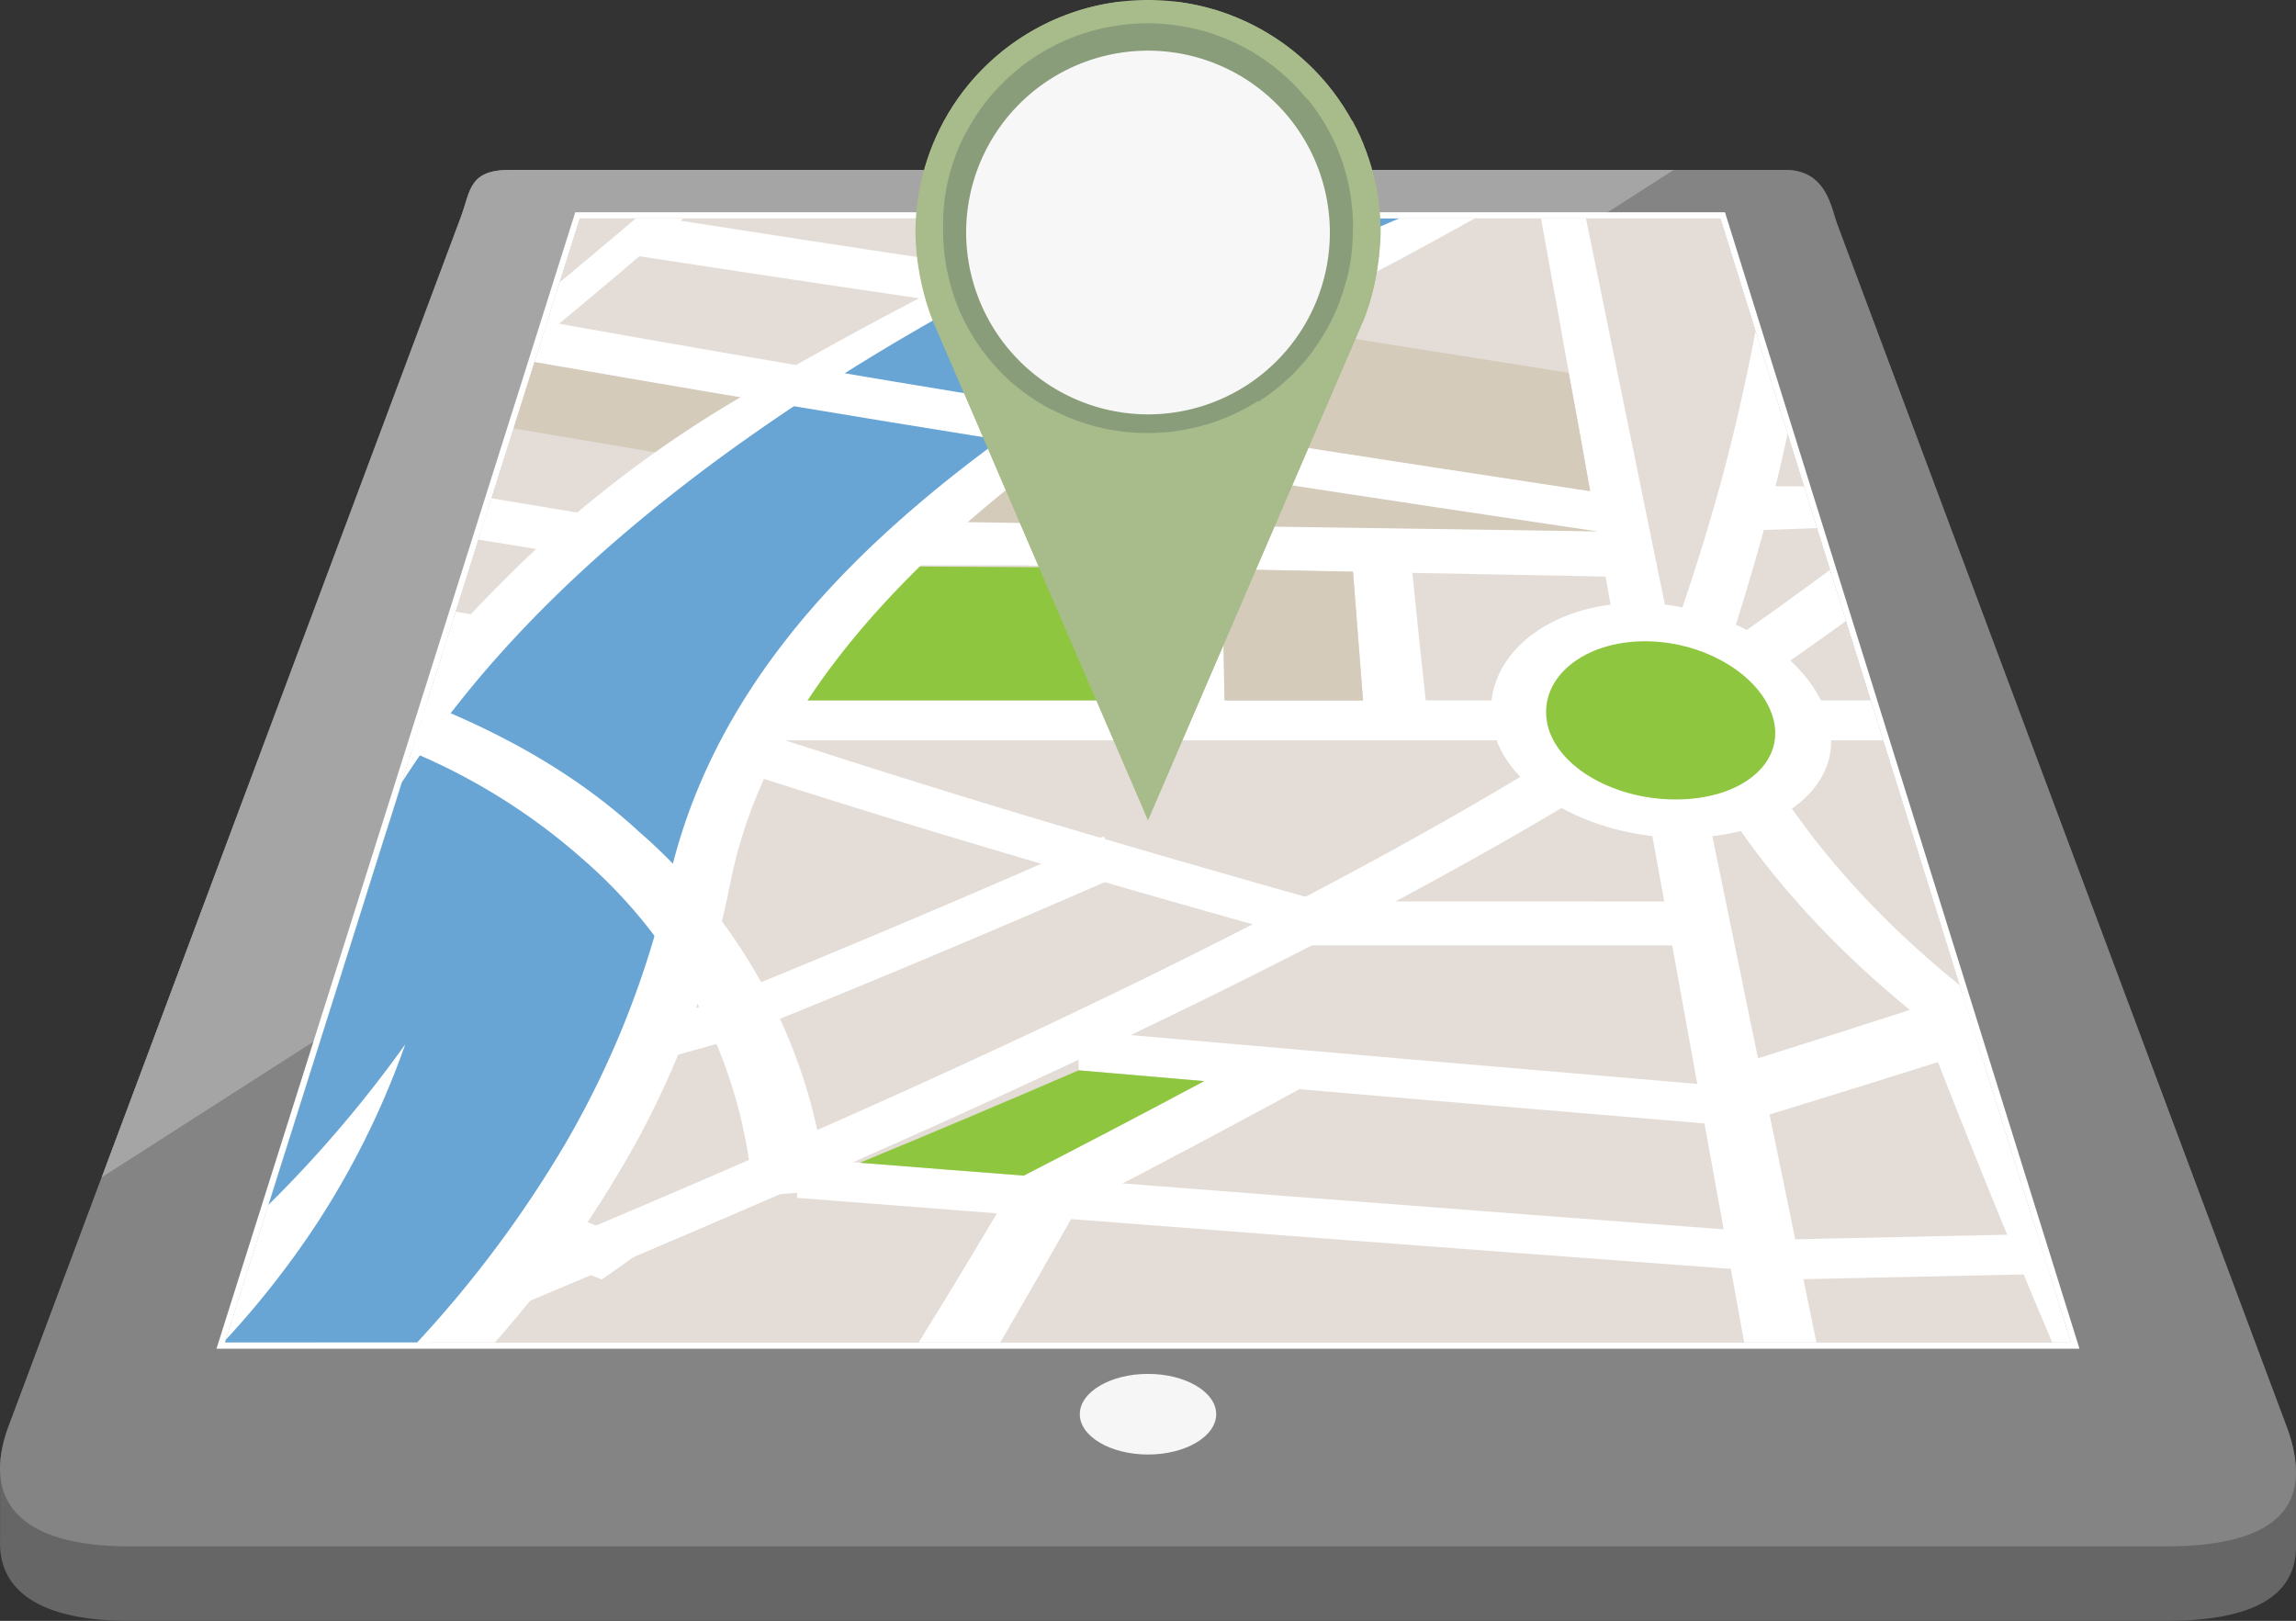 <svg id="Grupo_78465" data-name="Grupo 78465" xmlns="http://www.w3.org/2000/svg" xmlns:xlink="http://www.w3.org/1999/xlink" width="276.279" height="195.038" viewBox="0 0 276.279 195.038">
  <rect x="0" y="0" width="276.279" height="195.038" fill="#333333" stroke="none"/>
  <defs>
    <clipPath id="clip-path">
      <rect id="Rectángulo_5649" data-name="Rectángulo 5649" width="276.279" height="195.038" fill="none"/>
    </clipPath>
  </defs>
  <g id="Grupo_78464" data-name="Grupo 78464" transform="translate(0 0)" clip-path="url(#clip-path)">
    <path id="Trazado_159843" data-name="Trazado 159843" d="M276.277,176.253v.043c-.074,6.049-5.564,8.818-15.68,8.818H15.569c-10.241,0-15.324-3.3-15.56-8.939h0v-.039c-.01-.251-.01-.507,0-.768v-8.16h0a14.384,14.384,0,0,1,1.047-5.573L55.435,16.248c1.2-3.208.935-5.727,5.935-5.727H214.8c5,0,5.525,4.532,6.294,6.588l54.018,144.527a15.92,15.92,0,0,1,1.166,5.727Z" transform="translate(0 9.924)" fill="#666" fill-rule="evenodd"/>
    <path id="Trazado_159844" data-name="Trazado 159844" d="M61.369,10.521H214.8c5,0,5.527,4.534,6.294,6.59l54.018,144.525c3.749,10.027-1.636,14.514-14.514,14.514H15.571c-13.261,0-17.876-5.525-14.514-14.514L55.435,16.248c1.2-3.208.937-5.727,5.935-5.727" transform="translate(0 9.924)" fill="#848484" fill-rule="evenodd"/>
    <path id="Trazado_159845" data-name="Trazado 159845" d="M55.43,10.521H195.462L6.3,131.743,49.5,16.248c1.2-3.208.937-5.727,5.935-5.727" transform="translate(5.94 9.924)" fill="#a5a5a5" fill-rule="evenodd"/>
    <path id="Trazado_159846" data-name="Trazado 159846" d="M56.577,13.145H194.925l42.654,136.744H13.406Z" transform="translate(12.645 12.399)" fill="#fff" fill-rule="evenodd"/>
    <path id="Trazado_159847" data-name="Trazado 159847" d="M56.631,13.533H193.87L236.054,148.77H13.935Z" transform="translate(13.145 12.765)" fill="#848484" fill-rule="evenodd"/>
    <path id="Trazado_159848" data-name="Trazado 159848" d="M56.631,13.533H193.87L236.054,148.77H13.935Z" transform="translate(13.145 12.765)" fill="#fff" fill-rule="evenodd"/>
    <path id="Trazado_159849" data-name="Trazado 159849" d="M56.631,13.533H193.87L236.054,148.77H13.935Z" transform="translate(13.145 12.765)" fill="#e4ddd7" fill-rule="evenodd"/>
    <path id="Trazado_159850" data-name="Trazado 159850" d="M115.73,20.513c-1.113,5.76-2.38,11.514-3.918,17.237-2.859,10.639-6.555,21.191-10.548,31.78,2.26.624,4.483,1.246,6.743,1.867a324.682,324.682,0,0,0,10.247-32.722q.705-2.9,1.327-5.816Z" transform="translate(95.517 19.349)" fill="#fff" fill-rule="evenodd"/>
    <path id="Trazado_159851" data-name="Trazado 159851" d="M110.829,44.144c3.531,6.937,10.515,19.4,27.027,32.753l2.907,9.32c-3.086-2.031-5.923-4.056-8.537-6.053C114.558,65.8,107.4,52.49,103.822,45.1q3.448-.475,7.007-.954" transform="translate(97.93 41.639)" fill="#fff"/>
    <path id="Trazado_159852" data-name="Trazado 159852" d="M201.81,35.285a447.753,447.753,0,0,1-46.362,30.221c-39.007,22.1-85.035,41.85-135.952,62.746H33.381c47.761-19.87,91.1-38.69,128.132-59.665a453.25,453.25,0,0,0,42.219-27.141Z" transform="translate(18.39 33.282)" fill="#fff" fill-rule="evenodd"/>
    <path id="Trazado_159853" data-name="Trazado 159853" d="M128.56,148.769Q121.6,114.835,114.608,80.9q-6.9-33.667-13.774-67.369h-5.41C99.5,36,103.5,58.459,107.563,80.9q6.145,33.947,12.307,67.868Z" transform="translate(90.009 12.765)" fill="#fff" fill-rule="evenodd"/>
    <path id="Trazado_159854" data-name="Trazado 159854" d="M200.853,43.37H27.224l-1.518,4.8H202.351Z" transform="translate(24.247 40.909)" fill="#fff" fill-rule="evenodd"/>
    <path id="Trazado_159855" data-name="Trazado 159855" d="M109.956,37.333c10.624,0,20.927,6.337,22.981,14.133S127.21,65.6,115.457,65.6,93.324,59.263,92.4,51.466s6.932-14.133,17.555-14.133" transform="translate(87.087 35.214)" fill="#fff" fill-rule="evenodd"/>
    <path id="Trazado_159856" data-name="Trazado 159856" d="M107.642,39.708c7.289,0,14.221,4.26,15.484,9.518s-3.993,9.518-11.792,9.518-14.749-4.26-15.521-9.518,4.539-9.518,11.829-9.518" transform="translate(90.305 37.454)" fill="#8ec63f" fill-rule="evenodd"/>
    <path id="Trazado_159857" data-name="Trazado 159857" d="M121.013,72.127c1.319-1.318,2.674-2.633,3.993-3.964C110.654,64.113,96.622,60.1,83.077,56c-13.2-4-25.995-8.131-38.426-12.2-1.545,1.331-3.166,2.649-4.784,3.964,12.544,4.065,25.488,8.2,38.84,12.194,13.7,4.1,27.841,8.117,42.306,12.167" transform="translate(37.604 41.316)" fill="#fff" fill-rule="evenodd"/>
    <path id="Trazado_159858" data-name="Trazado 159858" d="M20.46,69.871c14.481-3.579,28.647-7.223,42.5-10.826-.641-1.477-1.207-2.952-1.809-4.442C48.379,57.955,35.369,61.346,22.1,64.681Z" transform="translate(19.299 51.504)" fill="#fff" fill-rule="evenodd"/>
    <path id="Trazado_159859" data-name="Trazado 159859" d="M55.732,89.558c1.883-1.316,3.729-2.633,5.575-3.964Q39.618,76.936,19.5,68.277l-1.805,5.715q18.346,7.783,38.037,15.565" transform="translate(16.691 64.402)" fill="#fff" fill-rule="evenodd"/>
    <path id="Trazado_159860" data-name="Trazado 159860" d="M19.182,75.736c.49,1.49,1.055,2.965,1.658,4.44q25.712-6.9,50.217-13.8c-.754-1.477-1.432-2.952-2.11-4.442q-24.24,6.9-49.765,13.8" transform="translate(18.093 58.42)" fill="#fff" fill-rule="evenodd"/>
    <path id="Trazado_159861" data-name="Trazado 159861" d="M23.93,54.907q8.611-1.154,17.143-2.311c.187-1.592.375-3.183.6-4.775q-8.063,1.113-16.211,2.223Z" transform="translate(22.572 45.108)" fill="#fff" fill-rule="evenodd"/>
    <path id="Trazado_159862" data-name="Trazado 159862" d="M26.955,61.506c.34,1.49.754,2.965,1.092,4.44C38.181,59.64,47.932,53.4,57.244,47c9.036-6.215,17.592-12.645,25.843-18.966-.529-1.475-1.018-2.95-1.508-4.44-8.175,6.321-16.7,12.744-25.655,18.964-9.2,6.393-18.949,12.643-28.97,18.951" transform="translate(25.425 22.252)" fill="#fff" fill-rule="evenodd"/>
    <path id="Trazado_159863" data-name="Trazado 159863" d="M53.478,39.693c1.846-1.4,3.729-2.822,5.612-4.238q-14.128-2.3-27.891-4.6L29.63,35.822c7.849,1.292,15.779,2.579,23.848,3.871" transform="translate(27.948 29.108)" fill="#fff" fill-rule="evenodd"/>
    <path id="Trazado_159864" data-name="Trazado 159864" d="M33.581,27.844c5.826-4.769,11.461-9.557,16.943-14.31H44.811q-4.5,3.821-9.133,7.668Z" transform="translate(31.675 12.766)" fill="#fff" fill-rule="evenodd"/>
    <path id="Trazado_159865" data-name="Trazado 159865" d="M37.42,44.59c1.959-1.419,3.956-2.835,5.952-4.254q-7.235-1.227-14.38-2.46L27.4,42.909q4.984.842,10.016,1.681" transform="translate(25.849 35.726)" fill="#fff" fill-rule="evenodd"/>
    <path id="Trazado_159866" data-name="Trazado 159866" d="M64.061,38.127c1.621.752,3.239,1.5,4.86,2.243C79.31,31.428,88.929,22.487,97.877,13.533H91.109q-12.618,12.3-27.048,24.594" transform="translate(60.425 12.765)" fill="#fff" fill-rule="evenodd"/>
    <path id="Trazado_159867" data-name="Trazado 159867" d="M91.811,37.594c-.076-1.78-.152-3.558-.152-5.338H47.093c-2.674,1.78-5.424,3.558-8.1,5.338Z" transform="translate(36.781 30.425)" fill="#fff" fill-rule="evenodd"/>
    <path id="Trazado_159868" data-name="Trazado 159868" d="M137.793,39.075c-.113-1.807-.188-3.616-.3-5.424q-18.253-.35-36.391-.709c-12.093-.231-24.149-.478-36.242-.723-.377,1.807-.828,3.616-1.2,5.424,12.318.247,24.6.492,36.957.723,12.394.231,24.751.478,37.182.709" transform="translate(60.042 30.39)" fill="#fff" fill-rule="evenodd"/>
    <path id="Trazado_159869" data-name="Trazado 159869" d="M71.97,55.322c2.485-.319,5.049-.637,7.534-.954-.15-6.685-.225-13.381-.338-20.08-2.375.521-4.71,1.028-7.083,1.533-.037,6.51-.113,13.006-.113,19.5" transform="translate(67.886 32.342)" fill="#fff" fill-rule="evenodd"/>
    <path id="Trazado_159870" data-name="Trazado 159870" d="M85.283,55.039c2.485-.319,4.973-.635,7.5-.954-.754-6.683-1.432-13.381-2.11-20.08-2.3.521-4.633,1.028-6.932,1.533.49,6.51.979,13.006,1.545,19.5" transform="translate(78.986 32.075)" fill="#fff" fill-rule="evenodd"/>
    <path id="Trazado_159871" data-name="Trazado 159871" d="M105.411,27.553c1.432-1.4,2.789-2.822,4.106-4.238Q92.395,20.863,75.8,18.4c-10.738-1.6-21.292-3.241-31.7-4.862h-.649c-1.7,1.389-3.4,2.779-5.132,4.153,10.775,1.65,21.735,3.327,32.814,4.948q16.892,2.472,34.281,4.918" transform="translate(36.142 12.766)" fill="#fff" fill-rule="evenodd"/>
    <path id="Trazado_159872" data-name="Trazado 159872" d="M60.746,20.725c1.846.608,3.766,1.215,5.651,1.807,2.274-2.995,4.454-5.991,6.626-9h-6.84c-1.788,2.4-3.583,4.8-5.437,7.192" transform="translate(57.299 12.765)" fill="#fff" fill-rule="evenodd"/>
    <path id="Trazado_159873" data-name="Trazado 159873" d="M148.128,75.5c-.451-1.592-.9-3.183-1.319-4.788-27.124-2.3-53.758-4.6-80.052-6.9.037,1.605.037,3.2.074,4.788q40.065,3.451,81.3,6.9" transform="translate(62.967 60.191)" fill="#fff" fill-rule="evenodd"/>
    <path id="Trazado_159874" data-name="Trazado 159874" d="M168.957,85.589c-.414-1.592-.867-3.183-1.281-4.788q-30.233-2.256-59.825-4.541C88.337,74.764,68.9,73.221,49.723,71.7c-.113,1.605-.262,3.21-.377,4.8q29.216,2.279,59.034,4.557c19.965,1.508,40.233,3.024,60.577,4.528" transform="translate(46.546 67.634)" fill="#fff" fill-rule="evenodd"/>
    <path id="Trazado_159875" data-name="Trazado 159875" d="M60.552,82.5c3.428.593,6.932,1.185,10.435,1.78q16.556-8.529,32.1-17.056c-3.391-.579-6.706-1.172-9.982-1.764C82.59,71.141,71.778,76.827,60.552,82.5" transform="translate(57.116 61.742)" fill="#fff" fill-rule="evenodd"/>
    <path id="Trazado_159876" data-name="Trazado 159876" d="M45.644,70.522c.715,1.49,1.432,2.965,2.147,4.44,15.445-6.234,30.251-12.483,44.53-18.733-.867-1.475-1.733-2.95-2.563-4.44Q68.567,61.163,45.644,70.522" transform="translate(43.054 48.85)" fill="#fff" fill-rule="evenodd"/>
    <path id="Trazado_159877" data-name="Trazado 159877" d="M120.417,64.69c1.106.3,2.229.6,3.362.9L122.5,61.484q-1.038,1.6-2.081,3.206" transform="translate(113.583 57.995)" fill="#fff" fill-rule="evenodd"/>
    <path id="Trazado_159878" data-name="Trazado 159878" d="M124.646,62.523l-5.838.363c2.6,6.7,5.258,13.416,7.95,20.093,2.629,6.527,5.365,13.059,8.121,19.58h2.256Z" transform="translate(112.065 58.975)" fill="#fff" fill-rule="evenodd"/>
    <path id="Trazado_159879" data-name="Trazado 159879" d="M142.154,76.415c-10.987.241-22,.482-32.981.709.414,1.605.83,3.2,1.281,4.788q16.612-.341,33.2-.7Z" transform="translate(102.977 72.078)" fill="#fff" fill-rule="evenodd"/>
    <path id="Trazado_159880" data-name="Trazado 159880" d="M135.886,61.49q-14.5,4.728-29.66,9.46.79,3.34,1.582,6.654,15.4-4.678,30.177-9.386Z" transform="translate(100.197 58)" fill="#fff" fill-rule="evenodd"/>
    <path id="Trazado_159881" data-name="Trazado 159881" d="M66.7,91.886q4.658-7.981,9.174-15.979c-2.75-.68-5.462-1.374-8.1-2.068q-5.285,9.022-10.888,18.047Z" transform="translate(53.66 69.648)" fill="#fff" fill-rule="evenodd"/>
    <path id="Trazado_159882" data-name="Trazado 159882" d="M131.57,61.111c.3-1.751.6-3.515.9-5.28q-26.164,0-52.25-.016-.455,2.65-.906,5.3Z" transform="translate(74.817 52.648)" fill="#fff" fill-rule="evenodd"/>
    <path id="Trazado_159883" data-name="Trazado 159883" d="M107.273,30.1c.565,1.794,1.168,3.574,1.733,5.352l8.445-.3-1.566-5.021q-4.3-.015-8.612-.033" transform="translate(101.185 28.396)" fill="#fff" fill-rule="evenodd"/>
    <path id="Trazado_159884" data-name="Trazado 159884" d="M79.576,66.276c5.01.433,10.058.869,15.107,1.3-7.083,3.789-14.353,7.581-21.7,11.37-6.592-.505-13.185-1.026-19.74-1.547q13.449-5.556,26.333-11.125" transform="translate(50.221 62.515)" fill="#8ec63f" fill-rule="evenodd"/>
    <path id="Trazado_159885" data-name="Trazado 159885" d="M55.43,35c-7.95,5.426-16.2,10.849-24.675,16.259h80.091q0-7.963.115-15.927-27.8-.152-55.53-.332" transform="translate(29.01 33.017)" fill="#8ec63f" fill-rule="evenodd"/>
    <path id="Trazado_159886" data-name="Trazado 159886" d="M22.744,59.891q3.993,3.174,8.146,6.343c7.5-2,14.879-3.991,22.227-5.989-3.768-3.311-7.384-6.64-10.925-9.967q-8.564,1.166-17.145,2.316Z" transform="translate(21.453 47.425)" fill="#8ec63f" fill-rule="evenodd"/>
    <path id="Trazado_159887" data-name="Trazado 159887" d="M75.693,35.241c.037,5.266.188,10.53.264,15.8h16.65c-.375-5.165-.791-10.328-1.2-15.494l-15.709-.3" transform="translate(71.397 33.241)" fill="#d4cbba" fill-rule="evenodd"/>
    <path id="Trazado_159888" data-name="Trazado 159888" d="M71.771,28.764c-2.977,2.272-5.989,4.541-9.079,6.813-10.435-1.72-20.756-3.441-30.888-5.169l2.522-7.991Q52.7,25.6,71.771,28.764" transform="translate(29.999 21.145)" fill="#d4cbba" fill-rule="evenodd"/>
    <path id="Trazado_159889" data-name="Trazado 159889" d="M18.258,71.3q2.005.86,4.032,1.72-2.612,1.058-5.245,2.12Z" transform="translate(16.078 67.255)" fill="#d4cbba" fill-rule="evenodd"/>
    <path id="Trazado_159890" data-name="Trazado 159890" d="M68.442,31.579q6.952-5.99,13.412-11.978,20.795,3.387,42.343,6.77,1.355,7.139,2.6,14.277Q96.9,36.116,68.442,31.579" transform="translate(64.558 18.489)" fill="#d4cbba" fill-rule="evenodd"/>
    <path id="Trazado_159891" data-name="Trazado 159891" d="M33.359,31.845c-.857-.14-1.72-.284-2.583-.426l-1.063,3.368q1.833-1.469,3.646-2.942" transform="translate(28.027 29.636)" fill="#fff" fill-rule="evenodd"/>
    <path id="Trazado_159892" data-name="Trazado 159892" d="M140.626,37.5q-21.588-.3-43.134-.622c-14.316-.2-28.632-.42-42.872-.637q12.149-4.1,23.921-8.216,30.233,4.751,62.085,9.475" transform="translate(51.52 26.437)" fill="#d4cbba" fill-rule="evenodd"/>
    <path id="Trazado_159893" data-name="Trazado 159893" d="M40.57,64.4q3.142-3.579,6.578-7.009a140.261,140.261,0,0,1,30.89-23.55c10.142-6.02,24.271-13.387,38.305-20.311h47.952c-7.361,4.046-12.019,6.716-19.011,9.839a166.926,166.926,0,0,0-43.776,28.28C88.277,63.663,77.925,77.386,74.762,93.371a110.183,110.183,0,0,1-10.925,30.536,135.434,135.434,0,0,1-17.423,24.862H13.936Z" transform="translate(13.145 12.765)" fill="#fff" fill-rule="evenodd"/>
    <path id="Trazado_159894" data-name="Trazado 159894" d="M37.053,148.769a138.88,138.88,0,0,0,17.779-23.834A111.712,111.712,0,0,0,67.3,93.342c4.918-22.085,20.157-38.329,37.748-51.6,15.83-11.943,33.7-21.168,50.13-28.21H123.57A269.452,269.452,0,0,0,74.95,41.265C59.628,52.355,45.527,65.289,35.209,81.387l-16.043,50.82A148.231,148.231,0,0,0,35.619,112.9a100.416,100.416,0,0,1-10.585,21.481,107.738,107.738,0,0,1-10.989,14.044l-.109.344Z" transform="translate(13.145 12.765)" fill="#68a5d4" fill-rule="evenodd"/>
    <path id="Trazado_159895" data-name="Trazado 159895" d="M27.326,43.545c6.446,2.627,16.547,7.186,25.468,15.4A67.562,67.562,0,0,1,67.108,76.331a63.692,63.692,0,0,1,8.327,25.835c-2.977.247-5.952.478-8.853.709A58.851,58.851,0,0,0,59.31,78.632,59.721,59.721,0,0,0,46.2,62.4,74.36,74.36,0,0,0,25.482,49.388Z" transform="translate(24.036 41.074)" fill="#fff"/>
    <path id="Trazado_159896" data-name="Trazado 159896" d="M164.235,45.631c-.225-1.592-.49-3.183-.715-4.788-30.062-4.557-59.086-9.03-86.912-13.671Q55.161,23.6,34.634,19.916L33.1,24.761q20.853,3.649,42.6,7.215c28.428,4.631,57.979,9.114,88.531,13.655" transform="translate(31.226 18.786)" fill="#fff" fill-rule="evenodd"/>
    <path id="Trazado_159897" data-name="Trazado 159897" d="M75.07,94.776c4.52,0,8.206-2.18,8.206-4.852s-3.686-4.85-8.206-4.85-8.206,2.178-8.206,4.85,3.686,4.852,8.206,4.852" transform="translate(63.069 80.245)" fill="#f6f6f6" fill-rule="evenodd"/>
    <path id="Trazado_159898" data-name="Trazado 159898" d="M84.67,0A27.983,27.983,0,0,0,56.687,27.983,30.766,30.766,0,0,0,58.817,38.7L84.67,98.676l25.972-60.258a30.653,30.653,0,0,0,2.009-10.435A27.981,27.981,0,0,0,84.67,0" transform="translate(53.47 0)" fill="#a8bc8b" fill-rule="evenodd"/>
    <path id="Trazado_159899" data-name="Trazado 159899" d="M112.627,28.838c.01-.2.012-.4.016-.595,0-.039.006-.084.006-.122,0-.08,0-.161,0-.241,0-.225,0-.451-.008-.674,0-.064-.01-.124-.012-.187,0-.136,0-.274-.01-.408,0-.06-.008-.12-.01-.181l-.012-.194,0-.1c-.006-.089-.016-.177-.021-.264l-.023-.305c0-.052-.006-.1-.01-.157l0-.01v0l-.008-.087c-.01-.1-.023-.21-.033-.315-.014-.124-.025-.251-.041-.375,0-.037-.006-.076-.01-.113v0l0-.01,0-.01c0-.027-.008-.056-.01-.084-.012-.089-.025-.177-.037-.264-.017-.132-.037-.262-.056-.393-.006-.047-.01-.093-.016-.14l0-.008v-.006l-.01-.045c-.006-.047-.016-.091-.023-.138-.021-.13-.045-.26-.068-.389-.019-.107-.033-.214-.052-.319v0l0-.012,0-.012c-.031-.169-.072-.334-.107-.5-.025-.124-.045-.251-.072-.375l0-.008v-.006h0c-.033-.148-.074-.293-.109-.439s-.064-.311-.1-.464l-.012-.039-.012-.043c-.025-.1-.058-.192-.085-.29-.01-.039-.023-.078-.033-.117-.037-.132-.066-.27-.1-.4l0-.008,0-.006,0-.012-.016-.054c-.045-.155-.1-.3-.15-.457-.039-.12-.068-.247-.109-.367v0l0-.012-.008-.019c-.051-.15-.109-.3-.161-.445s-.091-.286-.142-.426l0,0,0-.008h0l-.006-.016-.033-.093c-.016-.039-.033-.074-.047-.113-.041-.1-.087-.206-.128-.311s-.085-.241-.134-.358h0l0-.006,0-.008h0l-.014-.031-.023-.062,0-.01c-.051-.12-.109-.235-.159-.354-.062-.144-.115-.291-.179-.433l0,0,0-.012h0l-.017-.037c-.014-.027-.025-.056-.039-.086-.039-.086-.086-.167-.126-.253-.023-.051-.051-.1-.076-.152-.056-.119-.1-.245-.165-.363h0l-.006-.008,0-.006a.229.229,0,0,0-.021-.037l-.033-.072-.012-.023c-.056-.113-.122-.22-.181-.332-.074-.14-.138-.286-.214-.426l-.006-.014h0l-.023-.041c-.014-.023-.025-.049-.037-.072L109.2,14.4c-.06-.109-.13-.212-.19-.319-.008-.016-.017-.029-.027-.045-.07-.122-.13-.249-.2-.371h0l0,0-.006-.01-.027-.041c-.017-.029-.033-.06-.051-.089l-.014-.023c-.07-.117-.15-.225-.222-.342s-.152-.266-.235-.394h0l0-.006-.006-.006c-.014-.021-.029-.039-.043-.06s-.029-.051-.047-.076l-.023-.037c-.082-.126-.175-.245-.26-.369s-.146-.235-.225-.348l0,0-.006-.01-.031-.041c-.031-.043-.06-.087-.089-.13l-.017-.023c-.08-.113-.173-.22-.255-.332s-.167-.245-.257-.363l-.006-.008,0-.006-.058-.072c-.027-.035-.052-.07-.078-.1-.014-.016-.025-.033-.037-.049-.051-.064-.1-.122-.155-.185-.078-.1-.154-.192-.231-.288-.051-.062-.1-.13-.146-.192l-.008-.01,0,0c-.025-.029-.052-.058-.078-.089s-.037-.047-.056-.068l-.012-.016-.031-.035-.035-.043c-.029-.035-.064-.068-.093-.1-.068-.08-.138-.155-.208-.233l-.111-.13c-.051-.054-.1-.117-.146-.173l-.012-.014c-.021-.021-.043-.043-.064-.066-.056-.06-.111-.122-.167-.183l-.014-.017c-.025-.027-.051-.052-.076-.078-.12-.13-.249-.257-.373-.385-.051-.051-.1-.109-.146-.159l-.01-.01,0,0c-.031-.033-.066-.062-.1-.093s-.049-.052-.074-.078l-.035-.037-.064-.062c-.126-.124-.258-.245-.387-.367-.039-.037-.08-.072-.119-.109s-.093-.1-.144-.144h0l-.01-.008-.006-.006c-.041-.037-.084-.07-.122-.1-.058-.052-.111-.107-.169-.159-.029-.025-.056-.051-.085-.078l-.058-.052-.017-.017c-.138-.12-.28-.233-.418-.352-.054-.045-.1-.1-.154-.14h-.014l-.181-.154c-.06-.049-.117-.1-.175-.148s-.087-.07-.132-.107c-.029-.023-.058-.047-.087-.072l-.017-.012-.006-.006L101.98,5.9c-.033-.027-.068-.049-.1-.076-.062-.049-.128-.093-.19-.14l-.023-.017c-.056-.045-.109-.093-.165-.138h-.014c-.163-.122-.323-.247-.488-.365l-.2-.14c-.058-.043-.117-.084-.177-.124l-.214-.146c-.047-.031-.091-.066-.138-.1l-.041-.031h-.01l-.039-.023c-.122-.082-.243-.163-.365-.241-.1-.062-.192-.124-.29-.185s-.212-.132-.317-.2l-.274-.167c-.051-.029-.1-.06-.148-.089h-.016c-.068-.041-.134-.084-.2-.122-.041-.023-.078-.049-.119-.072-.08-.047-.163-.087-.245-.132-.155-.086-.311-.169-.468-.253-.138-.072-.276-.146-.414-.216-.07-.035-.136-.074-.2-.109H97.1l0,0c-.177-.087-.348-.183-.527-.266-.035-.016-.072-.029-.107-.047-.082-.039-.169-.072-.251-.109-.225-.1-.453-.2-.68-.3-.14-.058-.276-.126-.418-.183h-.039c-.035-.014-.07-.027-.1-.043-.189-.074-.375-.155-.565-.225-.626-.231-1.257-.447-1.9-.635H92.5a27.941,27.941,0,0,0-4.4-.9H81.244a27.851,27.851,0,0,0-4.4.9h-.006c-.643.188-1.275.4-1.9.633-.194.074-.387.155-.581.233l-.091.037h-.039c-.146.058-.286.126-.429.188-.222.091-.441.188-.659.286-.089.041-.181.078-.27.119-.031.016-.066.027-.1.043-.179.084-.354.179-.53.268h-.023c-.068.033-.134.072-.2.107-.138.07-.274.142-.41.214-.161.087-.325.173-.484.26-.076.043-.155.082-.231.126-.049.027-.1.058-.146.086l-.181.111h-.017c-.051.029-.1.064-.152.093-.089.052-.177.107-.264.161-.111.066-.22.134-.328.2-.091.056-.183.115-.274.173-.126.082-.251.165-.375.249l-.039.023h-.008l-.041.031c-.049.031-.093.066-.142.1-.07.047-.14.093-.21.142l-.183.128c-.062.045-.124.087-.185.132-.167.12-.33.247-.5.371h-.014c-.058.043-.109.093-.165.138-.08.058-.159.115-.237.175l-.076.056-.047.039-.025.017c-.027.021-.052.045-.08.066-.047.037-.091.076-.138.113s-.113.1-.171.144-.122.1-.185.155H66.7c-.054.045-.1.1-.157.144-.136.117-.278.227-.412.346l-.019.019c-.021.017-.039.035-.058.052s-.06.054-.089.08c-.056.051-.109.1-.163.155s-.086.07-.124.107h0l-.008.006-.006.008c-.051.047-.1.1-.144.146s-.086.078-.126.117c-.126.119-.255.235-.377.358l-.064.062c-.014.012-.023.025-.037.039s-.047.051-.072.076-.066.06-.1.093l-.006.006-.008.006h0c-.052.054-.1.113-.152.167l-.027.029c-.115.117-.231.231-.342.352l-.074.074-.012.016c-.058.062-.113.124-.171.187-.019.023-.043.045-.062.066h0l-.006.01-.006,0c-.045.052-.087.109-.132.161s-.1.115-.152.173-.119.132-.177.2c-.031.037-.066.07-.1.107l-.033.041-.017.019-.029.033-.049.06c-.027.033-.056.064-.084.1l0,0-.01.012h0c-.054.064-.1.136-.154.2-.076.093-.15.187-.223.28-.051.062-.107.12-.155.185-.014.016-.025.033-.037.049-.027.035-.052.072-.08.107s-.039.047-.056.07l-.006.006-.006.008h0c-.089.117-.169.243-.257.361s-.175.22-.257.334l-.014.021c-.031.043-.062.089-.093.134l-.029.039h0l-.006.01,0,0h0c-.08.113-.15.233-.227.348s-.177.243-.258.367l-.025.041c-.016.023-.029.049-.045.072l-.043.062h0l0,0-.006.01c-.082.126-.152.26-.229.389s-.155.231-.229.352l-.008.016c-.019.033-.037.066-.056.1l-.023.037h0l0,.01,0,0c-.07.122-.132.249-.2.371l-.01.019c-.035.058-.072.115-.107.175s-.086.142-.126.216a.62.62,0,0,0-.031.062l-.029.047-.006.01,0,0c-.074.138-.138.284-.21.422-.06.115-.126.223-.185.338l-.01.019c-.014.027-.025.054-.037.08l-.017.031,0,.008,0,.006c-.058.119-.107.241-.163.361-.027.056-.058.113-.086.171-.037.08-.08.154-.117.233l-.008.017-.029.064-.021.043,0,.008,0,.006c-.064.14-.115.288-.177.429-.052.12-.113.237-.163.358l-.006.016-.019.052-.016.035,0,0,0,.012c-.047.113-.084.231-.128.344-.054.138-.117.272-.169.412l-.008.021c-.014.031-.023.064-.035.1l-.008.016,0,.008,0,.006h0c-.051.138-.091.282-.14.42s-.113.3-.163.451l-.008.019h0l0,.008,0,.006c-.039.12-.068.245-.107.365-.054.171-.115.338-.165.511l0,.014h0v.006l0,.008h0c-.041.134-.068.27-.1.4-.021.074-.045.144-.064.218s-.039.122-.054.185l-.012.043-.012.041h0l0,.008V20.9c-.037.144-.064.293-.1.439s-.08.3-.113.451l0,.006,0,.008h0c-.029.124-.049.253-.074.379-.035.165-.074.33-.1.5l0,.014,0,.008,0,.006h0c-.019.1-.033.208-.051.309-.023.132-.049.262-.07.394-.008.049-.017.1-.025.142l-.008.045h0V23.6l0,.008h0c-.008.049-.01.1-.017.146-.019.128-.037.257-.054.387-.012.087-.027.177-.037.266,0,.025-.008.051-.01.078l0,.014h0v.014c-.006.037-.006.074-.01.111-.016.124-.027.251-.041.377-.012.1-.025.208-.035.313,0,.029,0,.06-.008.089v.014c-.006.051-.006.1-.012.155-.008.1-.016.206-.021.307s-.017.177-.021.266l-.006.093c0,.064-.006.13-.01.2s-.008.122-.01.183c-.008.134-.006.268-.012.4,0,.064-.008.126-.01.19l0,.012c0,.222-.008.441-.008.663,0,.08,0,.161,0,.241,0,.037.006.078.006.115,0,.2.008.394.016.6l.006.1,0,.072h0l0,.006v.008l0,.012c0,.025,0,.051,0,.074,0,.051.006.1.01.15l.006.1c0,.054.01.109.014.161.006.091.012.179.019.27l.006.068,0,.051,0,.006v.008c0,.029.008.058.012.087.01.122.023.247.037.371l.006.072c.008.066.012.132.019.2l.012.107.006.041v.012l0,.01v0c.006.049.014.1.019.148l.029.22c.016.113.029.223.045.334l.006.041c.006.035.008.068.014.1l.006.045v0l0,.008,0,.008v.006c.01.068.023.138.033.206.014.1.031.19.047.286.019.126.039.251.06.377l0,.008h0l0,.006v.006l.008.043.012.058.012.068c.016.082.033.163.049.247.025.142.051.286.08.428l.008.043,0,.006v.006l0,.008v0l.012.054.006.027c.025.122.052.241.08.363l.023.113.047.212c.006.029.012.058.019.086l.006.031v0l0,.01,0,0,.006.023v.006l.018.068c.017.08.039.157.058.237s.043.181.066.272.045.183.068.272l0,.008h0l0,.01v0l0,.006.017.066.014.045c.006.025.012.051.019.076.014.052.029.1.043.154l0,.016c.019.072.041.14.06.212l.008.027c.025.089.049.183.076.27l0,.017v0l0,0c.008.031.017.06.027.091l.064.208c.027.089.056.179.086.268l.017.052c.021.068.041.14.064.206.006.021.014.041.021.062l0,.012,0,.008,0,.006.016.047c.01.023.016.049.025.072l.01.027c.01.029.019.056.031.084.019.058.041.115.06.173s.045.126.068.19c.016.037.027.08.043.117l.01.025c.012.029.023.056.033.086l.027.07,0,.006,0,.008c.074.188.148.371.223.546l.155.358,2.336,5.42.771,1.792,1.1,2.553.851,1.978.779,1.805.773,1.794L66.747,57l.082.19,1.487,3.443L70.453,65.6l1.366,3.169.779,1.805.777,1.807.076.173,1.094,2.536L76.1,78.7l.773,1.792.087.2,1.077,2.5,0,.01.119.276.667,1.543.383.89L80.5,88.9l1.047,2.433.482,1.115,1.082,2.511,1.557,3.613h0l.389-.9.389-.9.391-.9,1.718-3.986,1.007-2.338,2.724-6.321L92.9,79.471l.332-.768,2.219-5.148.511-1.189.779-1.807.773-1.792.272-.632.505-1.176.391-.9,1.9-4.419,1.605-3.723.964-2.237.2-.459,2.483-5.766.247-.571.389-.9.391-.9.383-.888,1.557-3.614.163-.379.622-1.44,1.049-2.437c.037-.086.074-.171.109-.26l0,0,0-.01c.016-.039.029-.082.047-.12.031-.08.062-.155.091-.235l.016-.039c.014-.035.025-.074.039-.109s.033-.093.051-.142l.029-.076.01-.031.017-.047.008-.029.023-.06.008-.027c.016-.041.029-.086.043-.126s.019-.054.027-.084c.021-.06.039-.124.058-.185l.035-.113c.012-.037.025-.072.037-.109l.016-.052.023-.076c.01-.035.019-.07.031-.1l.008-.027,0,0,0-.01h0l.006-.019c.008-.027.018-.054.025-.084v0l.012-.041c.014-.043.023-.087.037-.13.029-.1.058-.2.085-.309.01-.031.017-.064.027-.1.012-.051.025-.1.039-.15,0-.019.01-.039.016-.058v0l0-.01v-.006c.016-.056.029-.113.043-.169.021-.087.045-.175.066-.262.008-.039.018-.076.025-.113s.023-.089.033-.134.017-.078.027-.115l.01-.047,0-.008.01-.037v0l0-.01c.008-.033.016-.068.021-.1.031-.138.06-.276.089-.414.014-.068.031-.134.045-.2l.023-.119.006-.033.006-.021v0l0-.012.008-.043c.035-.175.066-.352.1-.529v0c.012-.058.023-.117.033-.173l0-.006,0-.014.012-.07,0-.023,0-.016,0-.012v-.006l0,0v-.006c.021-.126.041-.255.06-.383.016-.087.029-.175.043-.262s.025-.15.035-.225l0-.017v-.008l0-.006,0-.019.01-.068c0-.031.006-.062.012-.091.016-.113.029-.222.043-.334.01-.066.019-.132.027-.2s.018-.128.025-.19l0-.023,0-.016.012-.115c.008-.06.012-.117.017-.177l.006-.056,0-.045c.012-.1.023-.206.033-.309,0-.054.012-.111.016-.165l0-.033.006-.072c.008-.093.014-.183.021-.274l.012-.159.008-.111c0-.051,0-.1.008-.146,0-.025,0-.052.006-.076v-.019h0v-.014c0-.023,0-.045,0-.068l.006-.1" transform="translate(53.47 0.101)" fill="#a8bc8b" fill-rule="evenodd"/>
    <path id="Trazado_159900" data-name="Trazado 159900" d="M107.792,26.13c0-.039,0-.078,0-.117,0-.111,0-.223,0-.334h0l0-.052v-.006c0-.093-.006-.187-.008-.28,0-.039,0-.08,0-.119h0l-.006-.1,0-.039c0-.056-.006-.115-.008-.171l-.006-.1v-.045c0-.068-.01-.136-.014-.2l0-.035,0-.037-.012-.183V24.3l0-.014v0c0-.062-.01-.124-.016-.187l-.006-.068c-.006-.058-.01-.119-.016-.177h0l0-.01-.008-.064-.006-.049-.008-.082-.008-.084c-.008-.058-.01-.119-.017-.177l-.006-.041c-.006-.056-.014-.113-.019-.169,0-.019-.006-.041-.008-.06-.006-.054-.014-.107-.019-.161l0-.019v-.006h0l0-.035-.023-.169-.012-.074c-.008-.06-.016-.12-.025-.179l0-.012,0-.021c-.01-.054-.018-.111-.027-.165l-.014-.091-.023-.14c-.006-.041-.016-.08-.021-.119l-.019-.111-.016-.084c0-.023-.008-.049-.014-.072s-.01-.064-.016-.1l-.01-.047c-.01-.054-.021-.109-.031-.163-.006-.025-.012-.052-.016-.078-.01-.051-.019-.1-.031-.152l0-.017,0-.006,0-.008,0-.012-.041-.185-.017-.08c-.012-.052-.021-.107-.035-.159V20.65l0,0v-.006l0-.008-.01-.037c-.012-.052-.025-.1-.037-.155-.008-.029-.014-.058-.021-.086-.012-.052-.023-.107-.037-.159v0l0-.016c-.008-.029-.017-.056-.023-.084l-.017-.066c-.014-.051-.025-.1-.039-.152l-.017-.066-.017-.076,0-.006c-.012-.043-.025-.084-.035-.124l-.014-.043c-.012-.045-.023-.089-.037-.136l-.027-.1-.014-.049c-.023-.084-.049-.165-.074-.249l0-.014-.058-.194-.082-.251,0-.012c-.021-.068-.043-.136-.064-.2l-.006-.012,0-.01-.012-.029c-.014-.045-.029-.089-.045-.132l-.017-.056-.023-.06-.023-.068-.027-.084-.008-.021c-.008-.023-.018-.047-.027-.07l-.018-.049c-.017-.047-.033-.1-.051-.142l-.021-.054-.021-.06-.021-.06,0-.008,0-.008-.018-.043-.01-.025c-.014-.037-.029-.076-.045-.115l-.01-.029-.033-.08-.047-.122-.01-.027c-.033-.084-.068-.163-.1-.245l0,0v0l-.008-.021c-.027-.062-.051-.124-.078-.187l-.1-.241,0-.012c-.031-.068-.06-.136-.089-.2l0,0,0-.006-.014-.027-.076-.163c-.01-.021-.018-.043-.029-.064v0l-.016-.031-.041-.089-.035-.08h0l-.006-.012-.012-.025-.006-.012-.012-.021-.029-.062c-.033-.07-.068-.138-.1-.206l-.029-.06-.023-.052,0,0,0,0,0,0-.049-.093c-.012-.025-.025-.049-.039-.074l-.019-.043c-.019-.039-.039-.076-.06-.115l-.041-.08c-.008-.016-.014-.033-.023-.051l0-.008-.01-.017c-.014-.023-.027-.045-.039-.068l-.035-.066-.045-.087c-.014-.025-.029-.049-.043-.074l-.031-.06c-.014-.023-.023-.047-.037-.068v0l0,0h0l-.006-.01-.018-.033-.006-.008-.016-.025c-.016-.031-.033-.062-.051-.093s-.033-.058-.049-.087l-.018-.031-.014-.021c-.021-.037-.043-.074-.062-.111l-.021-.037-.014-.023,0-.006-.111-.185-.029-.051,0-.006,0,0c-.037-.062-.072-.124-.109-.185h0c-.047-.078-.1-.155-.142-.231l-.01-.016-.01-.014-.008-.014-.111-.177,0,0,0,0,0,0c-.045-.07-.089-.138-.134-.206l-.037-.056-.006-.008,0-.006c-.031-.049-.064-.1-.1-.148l-.014-.021,0,0,0-.006-.014-.019-.006-.006-.006-.012-.008-.01-.014-.019c-.027-.041-.056-.082-.085-.122s-.033-.054-.052-.08l-.012-.017-.012-.016c-.029-.041-.058-.084-.087-.126l-.016-.023h0l0,0,0,0-.01-.014-.029-.041-.014-.017-.084-.117c-.019-.025-.035-.052-.054-.078l-.031-.041c-.033-.045-.064-.091-.1-.136l0-.008,0,0,0-.006-.012-.016-.025-.033-.033-.041c-.023-.035-.049-.068-.074-.1l-.052-.072-.045-.054c-.027-.037-.056-.076-.086-.113l-.014-.019,0-.006,0,0-.008-.008-.008-.014-.023-.029-.035-.043c-.029-.035-.056-.072-.085-.107l-.039-.052-.01-.012-.043-.051-.093-.119-.014-.017h0l-.006,0,0,0,0,0-.012-.012v0l-.031-.039c-.014-.014-.025-.029-.037-.043L102.1,10.4l-.064-.082-.047-.052c-.033-.039-.064-.08-.1-.119l-.008-.01h0l0,0,0,0h0l-.012-.014v0h0a.426.426,0,0,0-.039-.045c-.012-.016-.027-.031-.041-.047l-.072-.084c-.025-.027-.047-.056-.07-.084s-.033-.033-.049-.052l-.087-.1-.021-.025,0,0,0-.006-.012-.012-.006-.006-.043-.047-.041-.045c-.025-.029-.052-.056-.078-.086l-.076-.084c-.014-.016-.029-.029-.045-.045-.035-.041-.07-.08-.107-.119l-.008-.01,0,0,0,0h0l-.01-.012-.016-.016L101,9.144l-.01-.01-.023-.023c-.035-.037-.068-.072-.1-.107s-.049-.052-.074-.078l-.031-.031c-.043-.043-.084-.087-.126-.13l0,0-.006-.006h0c-.016-.017-.033-.033-.049-.049l-.006-.006-.012-.01-.025-.027-.01-.008,0,0c-.041-.041-.082-.082-.124-.122l-.064-.064-.025-.025-.14-.136h0l-.008-.008L100.1,8.25l-.017-.017-.012-.012-.017-.016-.033-.031c-.041-.039-.082-.076-.122-.113a.668.668,0,0,0-.054-.051l-.041-.039-.134-.124c-.031-.031-.066-.058-.1-.087l-.021-.019L99.5,7.692c-.033-.029-.066-.058-.1-.087s-.041-.039-.064-.058l-.047-.041c-.025-.023-.051-.047-.078-.068l-.023-.021-.031-.027-.008-.006-.016-.014-.041-.035L99.046,7.3l-.1-.086L98.9,7.177c-.041-.033-.082-.068-.122-.1l-.049-.039L98.71,7.02l-.093-.078-.012-.01-.006,0,0,0h0l-.017-.014-.054-.043-.01-.008-.01-.008-.033-.027c-.043-.033-.087-.064-.13-.1l-.014-.01c-.041-.033-.08-.066-.12-.1s-.064-.049-.1-.074-.054-.045-.084-.066l0,0,0,0,0,0h0l-.043-.031-.006-.006-.033-.023-.043-.033-.027-.019-.033-.025-.074-.052-.039-.029-.142-.1L97.5,6.091l-.1-.074h0l-.01-.006h0l-.051-.037-.008,0-.052-.037-.021-.016-.047-.031c-.029-.019-.056-.041-.086-.06s-.066-.043-.1-.066l-.006,0c-.023-.016-.043-.033-.066-.047l-.037-.025-.093-.064-.087-.06,0,0-.006,0h0l-.008-.006-.012-.008-.012-.006-.01-.008L96.634,5.5c-.049-.033-.1-.064-.148-.1-.033-.021-.066-.045-.1-.066l-.1-.066-.035-.021c-.029-.019-.058-.037-.087-.054s-.043-.027-.064-.039l-.025-.017L96.022,5.1l0,0L96.013,5.1h0l-.025-.014-.045-.029c-.025-.016-.051-.029-.076-.043s-.072-.045-.109-.066l-.045-.029L95.69,4.9l-.045-.029-.037-.019-.068-.041L95.5,4.787l-.033-.017-.016-.008-.074-.043c-.021-.012-.043-.025-.066-.037l-.068-.043h-.01l0,0c-.033-.017-.064-.039-.1-.058l-.074-.039-.138-.076-.08-.045L94.8,4.4l-.08-.043-.054-.031-.014-.006L94.606,4.3l-.035-.019c-.027-.016-.056-.029-.086-.045s-.049-.027-.074-.039l-.017-.01h0c-.021-.012-.045-.021-.066-.031-.047-.025-.1-.049-.144-.074l-.091-.049c-.039-.019-.078-.035-.115-.054s-.091-.047-.138-.068L93.821,3.9l-.078-.041-.052-.023c-.018-.01-.035-.016-.054-.025l-.066-.031c-.023-.012-.047-.023-.072-.033l-.01-.006-.029-.016h-.006l-.214-.093c-.066-.031-.128-.062-.194-.091-.043-.019-.084-.037-.126-.054l-.177-.076-.157-.066c-.035-.016-.066-.031-.1-.045l-.037-.016-.035-.016h-.006L92.225,3.2c-.091-.037-.183-.072-.274-.107l-.251-.1c-.047-.016-.089-.035-.136-.052s-.068-.023-.1-.037l-.1-.035c-.023-.01-.049-.016-.074-.025l-.07-.025L91.2,2.811h-.014c-.365-.126-.733-.247-1.106-.358l-.115-.035-.138-.039c-.027-.008-.054-.017-.084-.025h-.023c-.035-.012-.074-.019-.111-.029q-.519-.143-1.047-.262c-.167-.039-.334-.076-.5-.111-.06-.014-.122-.029-.185-.041L87.818,1.9h-.066a24.981,24.981,0,0,0-4.67-.457h-.041a24.945,24.945,0,0,0-4.668.457h-.066l-.054.014c-.066.014-.128.029-.192.043-.167.035-.332.072-.5.109-.354.082-.705.169-1.055.266-.035.01-.072.016-.107.027h-.023l-.085.025-.134.039c-.039.01-.076.023-.115.035q-.56.166-1.108.358h-.014l-.039.014-.051.019c-.025.01-.051.017-.074.025l-.1.035c-.033.014-.068.025-.1.037L74.423,3c-.084.031-.167.064-.251.1s-.183.07-.272.107l-.183.068h0l-.035.016L73.64,3.3c-.033.014-.068.031-.1.045-.052.021-.1.043-.154.066l-.183.076-.122.052c-.066.029-.13.062-.194.093s-.144.06-.216.093h-.006l-.023.014-.023.01-.058.029c-.025.012-.049.023-.074.033l-.052.025-.052.025c-.025.012-.047.025-.072.037l-.021.01c-.047.023-.091.047-.138.068s-.074.035-.111.052l-.1.051c-.049.025-.1.049-.144.074-.021.01-.045.019-.066.031h0l-.017.01-.072.039c-.029.016-.058.029-.085.045l-.041.021-.037.019-.016.008-.054.031c-.029.014-.056.029-.084.043l-.037.021c-.027.014-.054.029-.082.045-.045.025-.091.049-.136.074l-.078.043c-.031.017-.06.039-.091.056l0,0h-.01c-.025.014-.049.029-.072.043l-.064.037c-.023.016-.049.027-.074.043l-.012.006-.037.021-.047.027c-.021.014-.043.025-.064.037l-.037.021-.047.029-.019.012a.367.367,0,0,1-.047.027l-.109.068c-.025.016-.051.027-.076.043l-.045.029-.025.014-.006,0-.006,0-.041.027-.035.021-.056.035-.093.058-.037.023-.1.062-.1.07-.144.093-.052.035-.01.006-.012.008h0l-.018.012-.01.006h0c-.031.021-.062.045-.1.066s-.056.039-.084.056l-.039.027c-.019.014-.039.029-.06.043l-.017.012c-.031.021-.064.041-.093.062s-.056.041-.085.06l-.043.029-.027.019-.054.039h0l-.052.037-.01.006-.1.076-.074.052c-.045.031-.087.066-.132.1a.48.48,0,0,1-.051.037c-.021.017-.047.033-.068.051s-.023.019-.037.027l0,0-.014.01-.051.037c-.027.021-.056.041-.084.062l0,0-.008.006h0l-.006,0-.082.064-.1.076c-.043.033-.082.066-.124.1l-.008.008h0c-.041.033-.086.064-.126.1l-.039.029,0,0L67.6,6.87l-.052.041-.017.014,0,0-.006,0h0l-.01.008c-.035.027-.066.056-.1.084l-.014.012-.052.043c-.037.029-.074.062-.111.091a.534.534,0,0,1-.051.043c-.035.031-.072.058-.109.089l-.006,0-.033.029L67,7.368l-.019.016-.006.006h0l-.029.027-.029.025-.076.066-.043.039-.068.058c-.031.029-.066.058-.1.087l-.058.049-.021.019c-.029.027-.06.052-.089.08l-.008.008h0c-.047.041-.089.082-.134.124l-.043.039-.054.051c-.041.039-.084.078-.124.115l-.027.027-.021.019-.016.014-.01.01L65.97,8.3l-.008.008c-.047.045-.093.091-.14.138l-.027.025-.025.023-.023.025,0,0c-.047.045-.093.089-.138.136l-.01.01-.021.021-.016.014-.006.006c-.016.016-.033.031-.049.049l0,0,0,0h0l-.006.006-.122.128-.033.031c-.025.025-.051.052-.076.08l-.1.1-.021.023-.014.012-.033.035-.017.019-.012.012h0l0,.006,0,0-.014.016c-.033.035-.068.074-.1.111l-.045.045c-.025.027-.049.056-.074.084l-.082.087A.408.408,0,0,1,64.7,9.6l-.039.043-.008.01-.01.01,0,0,0,0-.006.006h0l-.008.01c-.035.037-.068.076-.1.115l-.051.054c-.023.025-.045.054-.068.08s-.049.056-.074.086l-.043.047-.035.041,0,.006-.01.01,0,0,0,0,0,0-.021.027c-.029.033-.054.066-.084.1s-.033.037-.049.054-.043.056-.064.082l-.072.086-.039.047-.008.008-.025.033-.014.016,0,0,0,0-.016.019c-.031.037-.06.076-.089.113l-.043.051c-.017.023-.035.049-.054.072l-.082.1a.358.358,0,0,1-.033.043l-.014.016-.012.017,0,0-.014.016,0,0,0,.006-.008.014c-.031.039-.062.082-.093.12-.014.017-.027.033-.039.051l-.056.076c-.025.035-.052.068-.078.1l-.027.035-.027.039-.012.014,0,0,0,0h0l-.006.008-.01.014c-.029.039-.054.078-.084.115l-.037.051-.058.084c-.025.035-.052.07-.076.1l-.017.023-.027.037-.012.016v0l0,0-.016.023-.087.128-.008.01-.016.021c-.017.025-.033.052-.051.076-.031.047-.064.091-.093.136l0,0-.016.023,0,0-.016.021,0,.006,0,0,0,0-.111.169-.012.017-.027.043-.15.227c-.037.058-.074.119-.111.179l0,.006,0,0-.019.033c-.047.076-.1.152-.142.229l0,.006c-.037.058-.07.119-.1.177l0,.006,0,0-.029.052c-.039.064-.076.126-.113.19l-.014.021,0,0,0,0-.016.029-.064.111c-.025.047-.052.091-.078.138l-.058.1-.035.06,0,.008,0,0,0,0-.035.068-.033.06c-.014.025-.029.049-.041.074s-.031.058-.047.089L61.2,14.6l-.037.068-.008.014-.008.014,0,.006h0l-.01.017-.017.037-.035.068-.06.117L61,14.983c-.012.025-.025.051-.039.076s-.031.058-.045.087l-.006.01,0,.006-.027.062-.025.051c-.033.068-.066.136-.1.206l-.031.064-.01.019-.008.014-.01.017-.008.017,0,.006v0c-.012.023-.021.049-.033.074l-.041.087-.045.1c-.025.052-.051.107-.074.161l-.014.027h0v0l0,0c-.068.152-.134.305-.2.457l-.076.188-.008.019c-.035.084-.07.165-.1.251h0l-.01.027c-.017.041-.033.084-.049.124l-.025.062-.017.049c-.016.037-.029.074-.045.113l-.01.025-.017.041,0,.01,0,.006c-.006.019-.012.039-.019.058l-.021.056c-.021.062-.045.124-.068.187l0,.01-.025.064-.023.064,0,.012h0v0l0,0-.027.084-.025.076-.019.051-.017.056-.047.132-.01.029-.008.023h0l0,.008c-.021.064-.041.128-.062.192l0,.008,0,.008c-.027.08-.052.161-.078.241s-.041.134-.06.2l-.006.021c-.025.078-.049.157-.072.237l0,0v0l-.012.049-.035.122-.019.068-.029.1c-.01.035-.021.07-.031.107v.006h0c0,.021-.008.043-.014.064l-.006.023-.016.058-.037.142-.021.084c-.006.025-.014.049-.021.074v.006h0v.008l0,0c-.014.054-.025.107-.037.161-.008.027-.014.052-.019.08l-.041.169-.006.021,0,.014-.041.181-.014.066c-.014.064-.029.128-.041.19l0,.016,0,.006v0l0,0h0l0,.017c-.012.054-.021.109-.033.163l-.01.054c-.014.066-.027.132-.039.2l0,.017,0,.006v0l0,.017-.016.1-.01.052-.014.082-.017.091-.008.049c0,.021-.01.041-.012.06h0v.008c-.01.054-.017.109-.025.163l-.016.091c-.008.052-.017.1-.025.157l0,.031,0,.008,0,.006h0l0,.01c-.008.052-.016.1-.021.157,0,.027-.008.056-.014.086-.006.054-.016.111-.023.165l0,.033,0,.006,0,.019c-.006.056-.012.113-.019.169l-.006.045-.023.2,0,.017v.008l-.012.124-.006.054-.006.064c0,.033-.008.064-.01.1s-.008.056-.01.084l0,.023,0,0v.008c-.006.064-.012.128-.016.19l0,.041c-.006.072-.014.142-.017.212l0,.008v.006l-.012.179,0,.039,0,.049c0,.056-.008.113-.01.171l0,.012v.012c0,.021,0,.043,0,.064l0,.072c0,.06-.006.122-.008.183l0,.051c0,.027,0,.052,0,.08,0,.049,0,.1,0,.15l0,.082c0,.049,0,.1,0,.148l0,.054,0,.023c0,.126,0,.253,0,.379l0,.078v.039c0,.142,0,.284,0,.426,0,.029,0,.058,0,.089l.006.185c0,.06,0,.122,0,.183h0v.017l.017.4,0,.035v.014l.006.072c0,.041,0,.08.008.12l.006.115c0,.035.006.072.008.109v.035h0v0l0,.025,0,.035v.01c0,.039.008.078.01.115l.008.1c0,.041.006.08.01.119l0,.025,0,.027c0,.035.008.068.012.1s.006.078.012.115l0,.045.012.117.006.072v.006c.008.074.017.146.025.218l.006.047.023.187v.008l0,.014,0,.01c.008.064.017.126.025.19l.008.054c.008.06.016.12.025.181v.008h0l.012.076c.006.043.014.087.021.13,0,.023.006.047.01.07l.012.078c.006.027.008.052.012.08l0,.017v.006c.008.049.019.1.027.142l.012.072.012.06c.006.037.012.074.019.111l0,.023.006.043v.008h0c.014.072.027.146.043.22l.008.045c.012.062.023.124.037.185v.008c.016.076.033.15.049.223l.01.039c.014.062.025.126.039.188l0,0v0l0,.017.008.025c.012.056.025.111.039.167.006.023.012.047.016.07l.025.1.016.07v0l0,0,0,.016c.006.029.016.056.021.086l.012.041c.014.058.029.119.045.179.01.033.017.066.025.1l.008.029,0,.012.006.021c.016.062.033.122.051.185.006.023.012.047.019.07l.047.171,0,.006.006.021,0,.012c.017.06.037.122.054.183l.017.06c.017.06.035.12.054.181v0l0,.012v0l0,.008,0,.012.052.163.012.041.017.047.052.165,0,.014.019.054c.01.033.021.064.033.1.017.056.037.111.056.167l.023.07c.008.019.012.039.019.058h0l0,0,0,0,.029.078c.012.031.023.064.033.1s.033.087.049.13.027.08.043.119l.01.029v0l0,0c.029.078.058.154.087.229l.006.014.01.023c.023.062.047.124.07.185l0,.006c.029.078.062.154.093.231l.006.016.008.017.076.187,0,.008c.029.072.06.142.091.214l.017.039.006.014c.021.051.043.1.066.154l.014.031v0l0,0,.008.016.01.019,0,.008.008.016.041.091.047.107,0,0,.031.068.025.052.017.041.014.031,0,.006,0,.008.014.025.017.035.006.014.041.082.039.086c.01.021.021.043.033.064v0a.736.736,0,0,1,.033.068c.012.021.021.045.031.066v0l0,.006,0,0,.014.029.021.041c.014.029.029.058.045.087l.045.093.016.029.017.033c.017.033.035.068.051.1l0,0,.016.029h0l0,.006.01.016.012.021.008.016c.023.045.047.089.072.134l.058.111c.025.047.049.093.074.138l.008.016c.043.078.086.155.13.231l.019.037,0,0,.1.187c.047.082.1.163.142.243l.012.017c.039.066.076.132.115.2l.006.008,0,0,.122.2.052.087c.029.045.056.091.086.136l.016.027,0,.006h0l.01.016,0,0,.017.027v0l.01.014c.025.039.051.076.074.115l.058.093,0,.006.027.039.076.115.008.014.006.01,0,0,0,0,.008.012.025.037.017.025c.025.035.049.07.072.1l.052.082.039.052c.025.037.051.076.078.115l.016.021,0,.006v0l.012.014.019.029.031.043.08.111.043.062.037.051.091.128.014.019h0l0,.006.006.008.025.035.031.041c.025.033.052.068.078.1l.052.074.035.043c.033.043.064.087.1.13l.01.012h0l0,0,0,0,0,0,.016.021.025.031.023.029c.031.041.062.08.093.119.012.016.025.035.039.051l.012.016.035.041c.035.047.072.093.109.14l0,0,0,0,0,.006h0l0,0,.014.017.027.033.031.037c.029.037.058.072.089.107s.035.047.054.07.029.031.043.049l.1.128,0,.006.006,0v0l0,0,.017.019.029.035.035.041.085.1.064.078.045.047c.033.037.064.076.1.115l.014.016,0,0,0,0,.012.014.012.012.035.039.037.041.091.1.06.07.052.052.1.117.008.008h0l0,0,.006.006.006.006.017.017.037.039.008.01.045.045c.025.027.051.054.078.082s.049.054.074.08l.052.052c.031.031.062.066.093.1l.021.021,0,0,0,.006,0,0,.017.017.008.006.045.047.012.012.031.029c.029.027.056.056.086.084l.093.1c.012.012.025.021.037.035.037.035.074.074.111.111l.014.014.006.006,0,0,.051.049.01.01.016.014.021.019.027.025c.039.039.08.076.119.113l.064.06.033.029c.045.045.091.087.138.13h0c.023.021.049.043.072.062l.006.006.027.025.014.012.033.031.136.119a.406.406,0,0,0,.043.039l.01.008.035.033c.047.041.091.082.14.122h0l.008.008.076.062,0,0,.014.012,0,0,.01.01.027.023.047.039c.035.029.072.058.107.089s.049.041.074.06.029.025.045.039c.031.025.062.054.1.08l.012.01.027.023,0,0,.006,0,.021.016.047.039.029.023.025.019c.027.023.058.045.085.068l.016.012c.019.014.039.029.058.045s.062.052.1.078.068.052.1.08l0,0c.027.021.054.045.082.064l.006.006,0,0,.006,0,.019.016c.021.016.045.031.066.049l.012.008.01.008.039.029.041.033c.033.025.07.049.1.072l.01.01c.039.027.076.058.115.085s.072.052.107.078c.017.012.033.025.051.039l.035.025,0,0,.006,0,.041.027.039.027.014.01.049.035.033.023.049.035.014.01c.041.027.082.054.122.084.025.017.047.035.072.051l.045.031.08.052c.031.021.06.045.091.064l0,0,0,0,.006,0h0l.033.021c.025.017.051.035.078.051s.08.052.119.08l.016.01.035.023.062.041c.035.023.07.045.1.066l.021.016.066.041.08.051.066.043.014.01.066.039,0,0,.016.01.014.01.051.029.06.039.019.01.1.064.031.019.006,0,.021.012c.035.021.07.041.1.062a.367.367,0,0,1,.047.027l.091.052.014.01.041.023c.025.016.049.031.074.045l.012.008h0l.07.039.039.021c.021.014.045.023.068.037l.068.041.039.019.019.01.072.041.06.035.017.008.027.016,0,0,0,0,.074.041.012.006c.019.01.041.019.06.031s.049.025.074.039l.126.07H71.6c.014.008.029.012.041.019.049.025.1.051.144.074l.087.049.037.019.078.039.084.041.01.006.049.025.06.027.027.014.058.029.019.01.1.047.087.043.031.016h.006l.027.014c.025.014.052.023.078.035.064.031.13.058.194.087l.017.008c.035.016.068.035.1.051l.08.033.084.041.008,0c.047.021.093.041.14.06l.062.029.082.035c.021.01.045.017.068.027l.039.017.041.017h0c.058.025.119.047.177.07l.124.052c.064.025.132.049.2.076.039.014.076.031.115.047l.124.047a.591.591,0,0,0,.062.025l.14.052c.045.017.089.031.134.049s.068.027.1.039l0,0c.058.019.119.037.179.056.093.033.187.068.282.1s.173.056.258.084.144.051.216.072c.051.017.1.031.152.047s.084.023.124.035.1.035.157.051l.041.014h.012c.047.014.1.023.142.035l0,0c.122.035.243.074.367.107.035.01.068.019.1.027s.091.023.138.035c.19.049.383.091.575.136.134.031.266.066.4.093.027.006.054.016.084.021h.025c.062.014.122.031.183.043.033.008.068.012.1.017.332.066.667.119,1,.169.148.023.291.052.439.072l.033.006.023,0q.7.093,1.409.148h.068c.6.043,1.211.07,1.827.07s1.222-.027,1.827-.07h.066c.474-.037.942-.085,1.409-.148l.045-.008.012,0c.152-.019.3-.051.451-.074.33-.051.661-.1.987-.167.035-.006.07-.01.1-.017.062-.012.122-.029.183-.043h.027l.078-.019c.144-.031.284-.068.428-.1.183-.043.367-.082.548-.128.049-.014.1-.023.148-.037.033-.008.066-.017.1-.027.124-.033.245-.072.369-.107l0,0c.047-.014.1-.021.14-.035H90l.041-.014c.054-.016.1-.033.157-.051s.087-.023.13-.037.1-.027.144-.043c.074-.023.146-.051.22-.074s.171-.054.255-.084.192-.066.288-.1l.175-.056.006,0c.033-.014.066-.027.1-.039s.066-.023.1-.035h0l.037-.016.132-.049c.023-.01.047-.017.068-.027l.122-.047.117-.049.194-.074.124-.052c.058-.023.119-.045.177-.07h0l.043-.019.037-.016.07-.029c.027-.01.052-.021.08-.033l.066-.029.134-.058.029-.014.062-.029.082-.035c.037-.016.07-.035.1-.051l.016-.008c.066-.031.13-.058.2-.087.031-.016.064-.029.1-.045l.006,0h.006l.031-.016.087-.043.1-.047.019-.01.058-.029.029-.014c.019-.01.041-.017.06-.029l.045-.021.014-.008.082-.041.078-.039.039-.021c.029-.014.058-.031.086-.045l.144-.076.041-.019h.008l.126-.07.072-.039.062-.031.008-.006.082-.043.029-.017.018-.01.058-.031.074-.043.019-.01.037-.019c.023-.014.047-.029.07-.041s.045-.023.066-.037l.039-.021.072-.039.012-.008c.025-.014.049-.029.074-.045l.043-.025.012-.006.091-.054c.016-.008.029-.017.045-.027l.109-.064.018-.01.012-.006.025-.017.107-.064.019-.012c.021-.012.043-.027.064-.041l.027-.016.041-.023.014-.01.052-.031,0,0,.008,0,.014-.01c.023-.014.047-.029.07-.045l.076-.049.064-.041L96.386,47l.1-.066.06-.041.039-.025.01-.008c.041-.027.084-.052.122-.08s.052-.033.078-.051l.031-.021h0l.006,0,.006,0h0c.031-.019.06-.041.091-.062s.054-.037.08-.054l.047-.031c.023-.016.047-.035.07-.051l.12-.082.017-.012c.017-.012.033-.025.049-.037l.019-.014.062-.043.021-.016.027-.019.045-.029,0,0,.006-.006.041-.029.039-.031c.039-.027.078-.054.117-.084s.072-.056.109-.084l.01-.006c.035-.027.072-.051.107-.076l.041-.033L98,45.877l.01-.008.012-.008.064-.051.019-.014.006,0,0,0,0-.006c.025-.017.049-.037.072-.056l.017-.014c.033-.025.066-.051.1-.076s.062-.051.1-.076l.06-.049c.035-.027.07-.052.1-.08l.021-.017.031-.025.045-.035.021-.017h0c.051-.041.1-.084.148-.124l.031-.025.01-.008.068-.058c.039-.031.078-.064.117-.1l.039-.033.025-.021c.039-.033.078-.064.115-.1l.037-.033,0,0,.1-.089.033-.029.012-.01.041-.037.134-.12a.3.3,0,0,0,.037-.033l.012-.01.025-.021.012-.012c.019-.017.041-.035.06-.054h0l.006-.006c.047-.043.091-.086.136-.128l.035-.033.027-.023.037-.037.111-.1.035-.033.023-.023.006-.006.019-.017.039-.037.012-.01,0,0,.006,0h0l.014-.014c.039-.037.076-.076.113-.113l.035-.031c.033-.033.064-.068.1-.1s.052-.051.078-.076l.006,0,.029-.029.012-.012a.572.572,0,0,1,.049-.049l.023-.023h0l.006-.006v0l.019-.019c.031-.035.064-.068.1-.1l.049-.051c.023-.025.047-.051.072-.076s.058-.06.086-.091l.041-.039.006-.008.035-.037.023-.025,0,0,0-.006,0,0,.019-.023c.031-.033.062-.066.093-.1l.035-.035.016-.017.064-.072.087-.1.039-.041.033-.039.018-.019.006-.006.006,0v0l.008-.01c.037-.041.072-.082.107-.124l.041-.043c.021-.025.041-.051.062-.074s.06-.07.091-.1l.029-.035.033-.037.008-.01.012-.014h0l0,0,0,0,.014-.017c.033-.039.066-.08.1-.12l.037-.043c.021-.023.039-.049.06-.074s.058-.07.087-.107l.029-.035.027-.031.019-.023.006-.008c.035-.045.072-.091.107-.138l.037-.045c.019-.023.037-.049.056-.074l.084-.1.029-.035.029-.039.012-.016.014-.017c.033-.043.064-.086.1-.128l.039-.047.051-.07.082-.111.025-.033L103,40.8l.01-.014,0-.006.008-.01,0-.006.01-.016c.031-.041.062-.086.091-.126.012-.017.025-.033.037-.049s.029-.045.045-.064l.076-.109.031-.043.027-.037.006-.008,0,0,0,0,.01-.016c.029-.041.056-.082.086-.124l.035-.051c.018-.023.031-.049.049-.072.027-.039.054-.08.082-.12l.012-.017.023-.033.017-.023h0l.006-.01c.029-.043.056-.087.085-.132l.023-.031.006-.012c.021-.029.039-.06.058-.091s.051-.076.074-.115l.01-.016.018-.023.017-.027.016-.027.087-.142,0,0,.01-.014.035-.058c.041-.066.082-.13.12-.2l.008-.01c.041-.068.082-.138.122-.208l.006-.01c.049-.082.1-.163.146-.247.035-.062.07-.126.107-.19l.017-.033.128-.227v0l0,0,0-.008c.029-.052.058-.107.086-.161l0,0,.012-.021.029-.056c.027-.052.056-.1.082-.154l0-.008L105,37.6l.019-.035.021-.043c.014-.027.029-.056.043-.086l.027-.049.008-.016c.017-.033.031-.066.047-.1s.029-.058.045-.086.016-.029.021-.043l.012-.023,0-.008,0,0,0-.006a.721.721,0,0,0,.031-.068c.012-.021.021-.043.031-.064l.006-.012.027-.049,0-.01c.014-.029.025-.06.041-.089l.035-.076.012-.019.014-.029.014-.025.006-.016c.012-.023.019-.047.031-.07l.027-.058.021-.045.012-.025c.016-.031.027-.064.041-.1l.047-.1,0,0,.01-.021.01-.023.006-.01.016-.037c.023-.051.043-.1.064-.148l.01-.023.016-.037.093-.212,0-.008c.027-.062.051-.126.078-.188l.006-.014.008-.021.093-.227c.025-.062.049-.124.072-.188l.012-.025.006-.019c.025-.068.052-.134.078-.2l0-.008,0-.014.012-.035c.016-.039.029-.078.043-.117l.019-.051,0,0,.029-.084.031-.087.019-.052.006-.016.006-.012,0-.008.012-.035v-.006l.029-.082c.021-.062.041-.122.062-.185l.023-.066.025-.076h0l0-.008v0l.052-.161.016-.045.014-.047c.016-.052.033-.1.049-.155l.006-.019.008-.019.052-.181c.006-.019.012-.041.019-.06.017-.062.035-.122.054-.183l0-.012.006-.021h0v-.008c.016-.052.031-.109.047-.163l.023-.084c.014-.054.029-.109.045-.161l.01-.037v0h0v0l0-.006h0l.01-.041L107,32.4c.016-.056.029-.113.045-.169l.023-.1.014-.045,0-.008.021-.1c.008-.027.014-.054.019-.08l.016-.066c.012-.052.025-.1.037-.157l.01-.039.006-.021c.014-.062.027-.124.039-.185l.01-.045c.018-.074.033-.148.049-.222l0-.008.035-.185.01-.045c.014-.074.029-.146.043-.222l.01-.068c.008-.041.016-.08.021-.12l.01-.051c0-.025.008-.051.014-.076.008-.049.019-.1.027-.148,0-.033.008-.066.014-.1l.012-.078L107.5,30l.019-.13.014-.072v-.008l0,0,.023-.181.008-.056c.01-.064.019-.126.027-.19v-.008l0-.014,0-.008c.008-.058.014-.119.021-.179l.006-.064.023-.187,0-.019v0c0-.025,0-.051.006-.078s.008-.076.012-.115l.006-.049.006-.068c.006-.052.014-.1.017-.154s0-.078.008-.117l0-.041.008-.111.01-.1v-.01l0-.045,0-.025v-.035c0-.037.006-.074.008-.109s.006-.078.008-.117.006-.086.008-.128l0-.064v-.01l0,0V27.48c.008-.136.014-.274.018-.412l0-.017c0-.058,0-.117,0-.175l.006-.22,0-.062c0-.142,0-.284,0-.426Z" transform="translate(55.021 1.357)" fill="#899d7b" fill-rule="evenodd"/>
    <path id="Trazado_159901" data-name="Trazado 159901" d="M81.709,46.9A21.883,21.883,0,1,0,59.826,25.022,21.926,21.926,0,0,0,81.709,46.9" transform="translate(56.431 2.961)" fill="#f7f7f7" fill-rule="evenodd"/>
  </g>
</svg>
